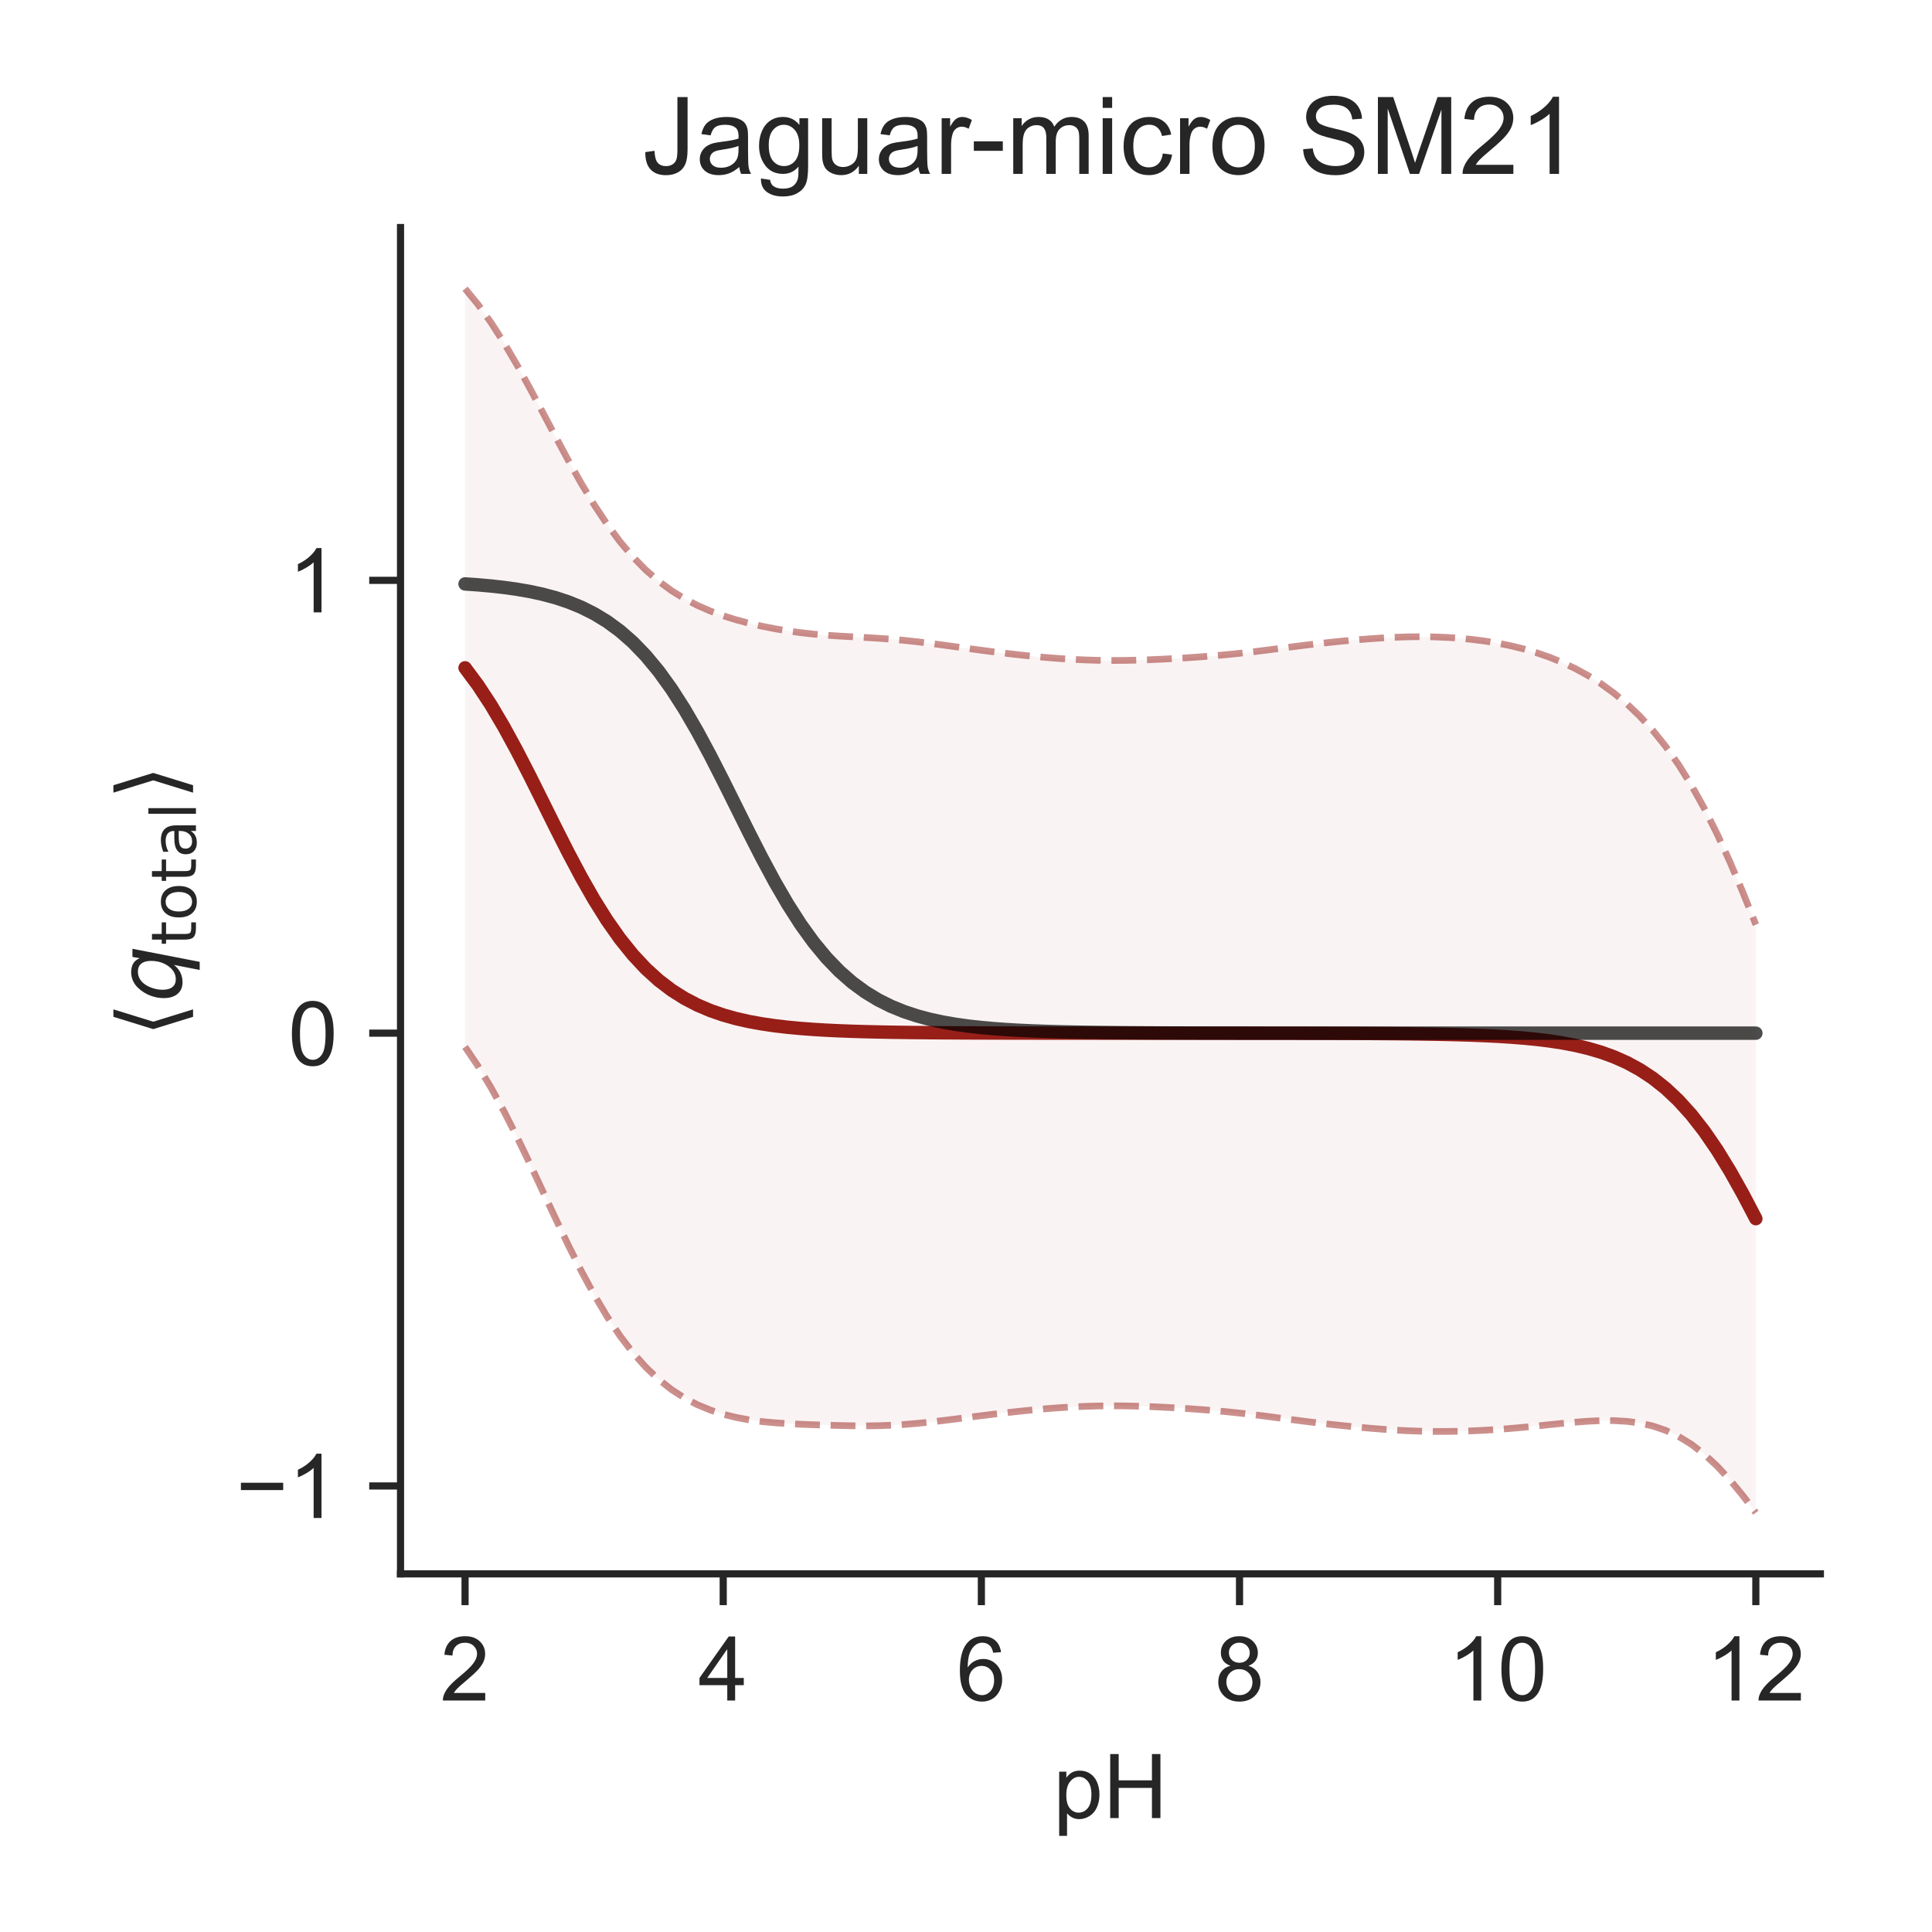 <?xml version="1.0" encoding="utf-8" standalone="no"?>
<!DOCTYPE svg PUBLIC "-//W3C//DTD SVG 1.1//EN"
  "http://www.w3.org/Graphics/SVG/1.1/DTD/svg11.dtd">
<!-- Created with matplotlib (http://matplotlib.org/) -->
<svg height="216pt" version="1.1" viewBox="0 0 216 216" width="216pt" xmlns="http://www.w3.org/2000/svg" xmlns:xlink="http://www.w3.org/1999/xlink">
 <defs>
  <style type="text/css">
*{stroke-linecap:butt;stroke-linejoin:round;}
  </style>
 </defs>
 <g id="figure_1">
  <g id="patch_1">
   <path d="M 0 216 
L 216 216 
L 216 0 
L 0 0 
z
" style="fill:#ffffff;"/>
  </g>
  <g id="axes_1">
   <g id="patch_2">
    <path d="M 44.78 175.96 
L 203.52 175.96 
L 203.52 25.44 
L 44.78 25.44 
z
" style="fill:#ffffff;"/>
   </g>
   <g id="matplotlib.axis_1">
    <g id="xtick_1">
     <g id="line2d_1">
      <defs>
       <path d="M 0 0 
L 0 3.5 
" id="mcd82fbb2e9" style="stroke:#262626;stroke-width:0.8;"/>
      </defs>
      <g>
       <use style="fill:#262626;stroke:#262626;stroke-width:0.8;" x="51.995" xlink:href="#mcd82fbb2e9" y="175.96"/>
      </g>
     </g>
     <g id="text_1">
      <!-- 2 -->
      <defs>
       <path d="M 50.344 8.453 
L 50.344 0 
L 3.031 0 
Q 2.938 3.172 4.047 6.109 
Q 5.859 10.938 9.828 15.625 
Q 13.812 20.312 21.344 26.469 
Q 33.016 36.031 37.109 41.625 
Q 41.219 47.219 41.219 52.203 
Q 41.219 57.422 37.469 61 
Q 33.734 64.594 27.734 64.594 
Q 21.391 64.594 17.578 60.781 
Q 13.766 56.984 13.719 50.25 
L 4.688 51.172 
Q 5.609 61.281 11.656 66.578 
Q 17.719 71.875 27.938 71.875 
Q 38.234 71.875 44.234 66.156 
Q 50.25 60.453 50.25 52 
Q 50.25 47.703 48.484 43.547 
Q 46.734 39.406 42.656 34.812 
Q 38.578 30.219 29.109 22.219 
Q 21.188 15.578 18.938 13.203 
Q 16.703 10.844 15.234 8.453 
z
" id="ArialMT-32"/>
      </defs>
      <g style="fill:#262626;" transform="translate(49.215 190.118)scale(0.1 -0.1)">
       <use xlink:href="#ArialMT-32"/>
      </g>
     </g>
    </g>
    <g id="xtick_2">
     <g id="line2d_2">
      <g>
       <use style="fill:#262626;stroke:#262626;stroke-width:0.8;" x="80.857" xlink:href="#mcd82fbb2e9" y="175.96"/>
      </g>
     </g>
     <g id="text_2">
      <!-- 4 -->
      <defs>
       <path d="M 32.328 0 
L 32.328 17.141 
L 1.266 17.141 
L 1.266 25.203 
L 33.938 71.578 
L 41.109 71.578 
L 41.109 25.203 
L 50.781 25.203 
L 50.781 17.141 
L 41.109 17.141 
L 41.109 0 
z
M 32.328 25.203 
L 32.328 57.469 
L 9.906 25.203 
z
" id="ArialMT-34"/>
      </defs>
      <g style="fill:#262626;" transform="translate(78.077 190.118)scale(0.1 -0.1)">
       <use xlink:href="#ArialMT-34"/>
      </g>
     </g>
    </g>
    <g id="xtick_3">
     <g id="line2d_3">
      <g>
       <use style="fill:#262626;stroke:#262626;stroke-width:0.8;" x="109.719" xlink:href="#mcd82fbb2e9" y="175.96"/>
      </g>
     </g>
     <g id="text_3">
      <!-- 6 -->
      <defs>
       <path d="M 49.75 54.047 
L 41.016 53.375 
Q 39.844 58.547 37.703 60.891 
Q 34.125 64.656 28.906 64.656 
Q 24.703 64.656 21.531 62.312 
Q 17.391 59.281 14.984 53.469 
Q 12.594 47.656 12.5 36.922 
Q 15.672 41.75 20.266 44.094 
Q 24.859 46.438 29.891 46.438 
Q 38.672 46.438 44.844 39.969 
Q 51.031 33.5 51.031 23.25 
Q 51.031 16.5 48.125 10.719 
Q 45.219 4.938 40.141 1.859 
Q 35.062 -1.219 28.609 -1.219 
Q 17.625 -1.219 10.688 6.859 
Q 3.766 14.938 3.766 33.5 
Q 3.766 54.25 11.422 63.672 
Q 18.109 71.875 29.438 71.875 
Q 37.891 71.875 43.281 67.141 
Q 48.688 62.406 49.75 54.047 
z
M 13.875 23.188 
Q 13.875 18.656 15.797 14.5 
Q 17.719 10.359 21.188 8.172 
Q 24.656 6 28.469 6 
Q 34.031 6 38.031 10.484 
Q 42.047 14.984 42.047 22.703 
Q 42.047 30.125 38.078 34.391 
Q 34.125 38.672 28.125 38.672 
Q 22.172 38.672 18.016 34.391 
Q 13.875 30.125 13.875 23.188 
z
" id="ArialMT-36"/>
      </defs>
      <g style="fill:#262626;" transform="translate(106.939 190.118)scale(0.1 -0.1)">
       <use xlink:href="#ArialMT-36"/>
      </g>
     </g>
    </g>
    <g id="xtick_4">
     <g id="line2d_4">
      <g>
       <use style="fill:#262626;stroke:#262626;stroke-width:0.8;" x="138.581" xlink:href="#mcd82fbb2e9" y="175.96"/>
      </g>
     </g>
     <g id="text_4">
      <!-- 8 -->
      <defs>
       <path d="M 17.672 38.812 
Q 12.203 40.828 9.562 44.531 
Q 6.938 48.25 6.938 53.422 
Q 6.938 61.234 12.547 66.547 
Q 18.172 71.875 27.484 71.875 
Q 36.859 71.875 42.578 66.422 
Q 48.297 60.984 48.297 53.172 
Q 48.297 48.188 45.672 44.5 
Q 43.062 40.828 37.75 38.812 
Q 44.344 36.672 47.781 31.875 
Q 51.219 27.094 51.219 20.453 
Q 51.219 11.281 44.719 5.031 
Q 38.234 -1.219 27.641 -1.219 
Q 17.047 -1.219 10.547 5.047 
Q 4.047 11.328 4.047 20.703 
Q 4.047 27.688 7.594 32.391 
Q 11.141 37.109 17.672 38.812 
z
M 15.922 53.719 
Q 15.922 48.641 19.188 45.406 
Q 22.469 42.188 27.688 42.188 
Q 32.766 42.188 36.016 45.375 
Q 39.266 48.578 39.266 53.219 
Q 39.266 58.062 35.906 61.359 
Q 32.562 64.656 27.594 64.656 
Q 22.562 64.656 19.234 61.422 
Q 15.922 58.203 15.922 53.719 
z
M 13.094 20.656 
Q 13.094 16.891 14.875 13.375 
Q 16.656 9.859 20.172 7.922 
Q 23.688 6 27.734 6 
Q 34.031 6 38.125 10.047 
Q 42.234 14.109 42.234 20.359 
Q 42.234 26.703 38.016 30.859 
Q 33.797 35.016 27.438 35.016 
Q 21.234 35.016 17.156 30.906 
Q 13.094 26.812 13.094 20.656 
z
" id="ArialMT-38"/>
      </defs>
      <g style="fill:#262626;" transform="translate(135.8 190.118)scale(0.1 -0.1)">
       <use xlink:href="#ArialMT-38"/>
      </g>
     </g>
    </g>
    <g id="xtick_5">
     <g id="line2d_5">
      <g>
       <use style="fill:#262626;stroke:#262626;stroke-width:0.8;" x="167.443" xlink:href="#mcd82fbb2e9" y="175.96"/>
      </g>
     </g>
     <g id="text_5">
      <!-- 10 -->
      <defs>
       <path d="M 37.25 0 
L 28.469 0 
L 28.469 56 
Q 25.297 52.984 20.141 49.953 
Q 14.984 46.922 10.891 45.406 
L 10.891 53.906 
Q 18.266 57.375 23.781 62.297 
Q 29.297 67.234 31.594 71.875 
L 37.25 71.875 
z
" id="ArialMT-31"/>
       <path d="M 4.156 35.297 
Q 4.156 48 6.766 55.734 
Q 9.375 63.484 14.516 67.672 
Q 19.672 71.875 27.484 71.875 
Q 33.25 71.875 37.594 69.547 
Q 41.938 67.234 44.766 62.859 
Q 47.609 58.5 49.219 52.219 
Q 50.828 45.953 50.828 35.297 
Q 50.828 22.703 48.234 14.969 
Q 45.656 7.234 40.5 3 
Q 35.359 -1.219 27.484 -1.219 
Q 17.141 -1.219 11.234 6.203 
Q 4.156 15.141 4.156 35.297 
z
M 13.188 35.297 
Q 13.188 17.672 17.312 11.828 
Q 21.438 6 27.484 6 
Q 33.547 6 37.672 11.859 
Q 41.797 17.719 41.797 35.297 
Q 41.797 52.984 37.672 58.781 
Q 33.547 64.594 27.391 64.594 
Q 21.344 64.594 17.719 59.469 
Q 13.188 52.938 13.188 35.297 
z
" id="ArialMT-30"/>
      </defs>
      <g style="fill:#262626;" transform="translate(161.882 190.118)scale(0.1 -0.1)">
       <use xlink:href="#ArialMT-31"/>
       <use x="55.615" xlink:href="#ArialMT-30"/>
      </g>
     </g>
    </g>
    <g id="xtick_6">
     <g id="line2d_6">
      <g>
       <use style="fill:#262626;stroke:#262626;stroke-width:0.8;" x="196.305" xlink:href="#mcd82fbb2e9" y="175.96"/>
      </g>
     </g>
     <g id="text_6">
      <!-- 12 -->
      <g style="fill:#262626;" transform="translate(190.744 190.118)scale(0.1 -0.1)">
       <use xlink:href="#ArialMT-31"/>
       <use x="55.615" xlink:href="#ArialMT-32"/>
      </g>
     </g>
    </g>
    <g id="text_7">
     <!-- pH -->
     <defs>
      <path d="M 6.594 -19.875 
L 6.594 51.859 
L 14.594 51.859 
L 14.594 45.125 
Q 17.438 49.078 21 51.047 
Q 24.562 53.031 29.641 53.031 
Q 36.281 53.031 41.359 49.609 
Q 46.438 46.188 49.016 39.953 
Q 51.609 33.734 51.609 26.312 
Q 51.609 18.359 48.75 11.984 
Q 45.906 5.609 40.453 2.219 
Q 35.016 -1.172 29 -1.172 
Q 24.609 -1.172 21.109 0.688 
Q 17.625 2.547 15.375 5.375 
L 15.375 -19.875 
z
M 14.547 25.641 
Q 14.547 15.625 18.594 10.844 
Q 22.656 6.062 28.422 6.062 
Q 34.281 6.062 38.453 11.016 
Q 42.625 15.969 42.625 26.375 
Q 42.625 36.281 38.547 41.203 
Q 34.469 46.141 28.812 46.141 
Q 23.188 46.141 18.859 40.891 
Q 14.547 35.641 14.547 25.641 
z
" id="ArialMT-70"/>
      <path d="M 8.016 0 
L 8.016 71.578 
L 17.484 71.578 
L 17.484 42.188 
L 54.688 42.188 
L 54.688 71.578 
L 64.156 71.578 
L 64.156 0 
L 54.688 0 
L 54.688 33.734 
L 17.484 33.734 
L 17.484 0 
z
" id="ArialMT-48"/>
     </defs>
     <g style="fill:#262626;" transform="translate(117.759 203.263)scale(0.1 -0.1)">
      <use xlink:href="#ArialMT-70"/>
      <use x="55.615" xlink:href="#ArialMT-48"/>
     </g>
    </g>
   </g>
   <g id="matplotlib.axis_2">
    <g id="ytick_1">
     <g id="line2d_7">
      <defs>
       <path d="M 0 0 
L -3.5 0 
" id="m16e7ffbf6f" style="stroke:#262626;stroke-width:0.8;"/>
      </defs>
      <g>
       <use style="fill:#262626;stroke:#262626;stroke-width:0.8;" x="44.78" xlink:href="#m16e7ffbf6f" y="166.134"/>
      </g>
     </g>
     <g id="text_8">
      <!-- −1 -->
      <defs>
       <path d="M 52.828 31.203 
L 5.562 31.203 
L 5.562 39.406 
L 52.828 39.406 
z
" id="ArialMT-2212"/>
      </defs>
      <g style="fill:#262626;" transform="translate(26.378 169.713)scale(0.1 -0.1)">
       <use xlink:href="#ArialMT-2212"/>
       <use x="58.398" xlink:href="#ArialMT-31"/>
      </g>
     </g>
    </g>
    <g id="ytick_2">
     <g id="line2d_8">
      <g>
       <use style="fill:#262626;stroke:#262626;stroke-width:0.8;" x="44.78" xlink:href="#m16e7ffbf6f" y="115.509"/>
      </g>
     </g>
     <g id="text_9">
      <!-- 0 -->
      <g style="fill:#262626;" transform="translate(32.219 119.088)scale(0.1 -0.1)">
       <use xlink:href="#ArialMT-30"/>
      </g>
     </g>
    </g>
    <g id="ytick_3">
     <g id="line2d_9">
      <g>
       <use style="fill:#262626;stroke:#262626;stroke-width:0.8;" x="44.78" xlink:href="#m16e7ffbf6f" y="64.885"/>
      </g>
     </g>
     <g id="text_10">
      <!-- 1 -->
      <g style="fill:#262626;" transform="translate(32.219 68.464)scale(0.1 -0.1)">
       <use xlink:href="#ArialMT-31"/>
      </g>
     </g>
    </g>
    <g id="text_11">
     <!-- $\langle q_\mathsf{total} \rangle$ -->
     <defs>
      <path d="M 8.938 31.344 
L 22.703 75.875 
L 31 75.875 
L 17.234 31.344 
L 31 -13.188 
L 22.703 -13.188 
z
" id="DejaVuSans-27e8"/>
      <path d="M 41.703 8.203 
Q 38.094 3.469 33.172 1.016 
Q 28.266 -1.422 22.312 -1.422 
Q 14.016 -1.422 9.297 4.172 
Q 4.594 9.766 4.594 19.578 
Q 4.594 27.484 7.5 34.859 
Q 10.406 42.234 15.828 48.094 
Q 19.344 51.906 23.906 53.953 
Q 28.469 56 33.5 56 
Q 39.547 56 43.453 53.609 
Q 47.359 51.219 49.125 46.391 
L 50.688 54.594 
L 59.719 54.594 
L 45.125 -20.609 
L 36.078 -20.609 
z
M 13.922 20.906 
Q 13.922 13.672 16.938 9.891 
Q 19.969 6.109 25.688 6.109 
Q 34.188 6.109 40.188 14.234 
Q 46.188 22.359 46.188 33.984 
Q 46.188 41.016 43.078 44.75 
Q 39.984 48.484 34.188 48.484 
Q 29.938 48.484 26.312 46.5 
Q 22.703 44.531 20.016 40.719 
Q 17.188 36.719 15.547 31.344 
Q 13.922 25.984 13.922 20.906 
z
" id="DejaVuSans-Oblique-71"/>
      <path d="M 18.312 70.219 
L 18.312 54.688 
L 36.812 54.688 
L 36.812 47.703 
L 18.312 47.703 
L 18.312 18.016 
Q 18.312 11.328 20.141 9.422 
Q 21.969 7.516 27.594 7.516 
L 36.812 7.516 
L 36.812 0 
L 27.594 0 
Q 17.188 0 13.234 3.875 
Q 9.281 7.766 9.281 18.016 
L 9.281 47.703 
L 2.688 47.703 
L 2.688 54.688 
L 9.281 54.688 
L 9.281 70.219 
z
" id="DejaVuSans-74"/>
      <path d="M 30.609 48.391 
Q 23.391 48.391 19.188 42.75 
Q 14.984 37.109 14.984 27.297 
Q 14.984 17.484 19.156 11.844 
Q 23.344 6.203 30.609 6.203 
Q 37.797 6.203 41.984 11.859 
Q 46.188 17.531 46.188 27.297 
Q 46.188 37.016 41.984 42.703 
Q 37.797 48.391 30.609 48.391 
z
M 30.609 56 
Q 42.328 56 49.016 48.375 
Q 55.719 40.766 55.719 27.297 
Q 55.719 13.875 49.016 6.219 
Q 42.328 -1.422 30.609 -1.422 
Q 18.844 -1.422 12.172 6.219 
Q 5.516 13.875 5.516 27.297 
Q 5.516 40.766 12.172 48.375 
Q 18.844 56 30.609 56 
z
" id="DejaVuSans-6f"/>
      <path d="M 34.281 27.484 
Q 23.391 27.484 19.188 25 
Q 14.984 22.516 14.984 16.5 
Q 14.984 11.719 18.141 8.906 
Q 21.297 6.109 26.703 6.109 
Q 34.188 6.109 38.703 11.406 
Q 43.219 16.703 43.219 25.484 
L 43.219 27.484 
z
M 52.203 31.203 
L 52.203 0 
L 43.219 0 
L 43.219 8.297 
Q 40.141 3.328 35.547 0.953 
Q 30.953 -1.422 24.312 -1.422 
Q 15.922 -1.422 10.953 3.297 
Q 6 8.016 6 15.922 
Q 6 25.141 12.172 29.828 
Q 18.359 34.516 30.609 34.516 
L 43.219 34.516 
L 43.219 35.406 
Q 43.219 41.609 39.141 45 
Q 35.062 48.391 27.688 48.391 
Q 23 48.391 18.547 47.266 
Q 14.109 46.141 10.016 43.891 
L 10.016 52.203 
Q 14.938 54.109 19.578 55.047 
Q 24.219 56 28.609 56 
Q 40.484 56 46.344 49.844 
Q 52.203 43.703 52.203 31.203 
z
" id="DejaVuSans-61"/>
      <path d="M 9.422 75.984 
L 18.406 75.984 
L 18.406 0 
L 9.422 0 
z
" id="DejaVuSans-6c"/>
      <path d="M 30.078 31.344 
L 16.312 -13.188 
L 8.016 -13.188 
L 21.781 31.344 
L 8.016 75.875 
L 16.312 75.875 
z
" id="DejaVuSans-27e9"/>
     </defs>
     <g style="fill:#262626;" transform="translate(20.278 115.95)rotate(-90)scale(0.1 -0.1)">
      <use transform="translate(0 0.125)" xlink:href="#DejaVuSans-27e8"/>
      <use transform="translate(39.014 0.125)" xlink:href="#DejaVuSans-Oblique-71"/>
      <use transform="translate(102.49 -16.281)scale(0.7)" xlink:href="#DejaVuSans-74"/>
      <use transform="translate(129.937 -16.281)scale(0.7)" xlink:href="#DejaVuSans-6f"/>
      <use transform="translate(172.764 -16.281)scale(0.7)" xlink:href="#DejaVuSans-74"/>
      <use transform="translate(200.21 -16.281)scale(0.7)" xlink:href="#DejaVuSans-61"/>
      <use transform="translate(243.105 -16.281)scale(0.7)" xlink:href="#DejaVuSans-6c"/>
      <use transform="translate(265.288 0.125)" xlink:href="#DejaVuSans-27e9"/>
     </g>
    </g>
   </g>
   <g id="PolyCollection_1">
    <defs>
     <path d="M 51.995 -183.718 
L 51.995 -98.954 
L 53.439 -96.818 
L 54.882 -94.425 
L 56.325 -91.791 
L 57.768 -88.952 
L 59.211 -85.959 
L 60.654 -82.882 
L 62.097 -79.797 
L 63.54 -76.783 
L 64.983 -73.912 
L 66.426 -71.242 
L 67.869 -68.814 
L 69.313 -66.654 
L 70.756 -64.767 
L 72.199 -63.147 
L 73.642 -61.777 
L 75.085 -60.638 
L 76.528 -59.705 
L 77.971 -58.952 
L 79.414 -58.355 
L 80.857 -57.887 
L 82.3 -57.529 
L 83.743 -57.262 
L 85.187 -57.068 
L 86.63 -56.932 
L 88.073 -56.836 
L 89.516 -56.767 
L 90.959 -56.712 
L 92.402 -56.666 
L 93.845 -56.626 
L 95.288 -56.597 
L 96.731 -56.587 
L 98.174 -56.605 
L 99.617 -56.656 
L 101.061 -56.741 
L 102.504 -56.861 
L 103.947 -57.008 
L 105.39 -57.177 
L 106.833 -57.358 
L 108.276 -57.543 
L 109.719 -57.725 
L 111.162 -57.901 
L 112.605 -58.069 
L 114.048 -58.227 
L 115.491 -58.373 
L 116.935 -58.502 
L 118.378 -58.612 
L 119.821 -58.701 
L 121.264 -58.767 
L 122.707 -58.809 
L 124.15 -58.827 
L 125.593 -58.821 
L 127.036 -58.791 
L 128.479 -58.743 
L 129.922 -58.679 
L 131.365 -58.602 
L 132.809 -58.513 
L 134.252 -58.413 
L 135.695 -58.298 
L 137.138 -58.167 
L 138.581 -58.019 
L 140.024 -57.853 
L 141.467 -57.673 
L 142.91 -57.484 
L 144.353 -57.293 
L 145.796 -57.107 
L 147.239 -56.93 
L 148.683 -56.765 
L 150.126 -56.611 
L 151.569 -56.469 
L 153.012 -56.337 
L 154.455 -56.22 
L 155.898 -56.122 
L 157.341 -56.045 
L 158.784 -55.992 
L 160.227 -55.964 
L 161.67 -55.962 
L 163.113 -55.984 
L 164.557 -56.029 
L 166 -56.098 
L 167.443 -56.188 
L 168.886 -56.299 
L 170.329 -56.428 
L 171.772 -56.569 
L 173.215 -56.718 
L 174.658 -56.864 
L 176.101 -56.998 
L 177.544 -57.106 
L 178.987 -57.171 
L 180.431 -57.174 
L 181.874 -57.093 
L 183.317 -56.903 
L 184.76 -56.578 
L 186.203 -56.091 
L 187.646 -55.416 
L 189.089 -54.532 
L 190.532 -53.424 
L 191.975 -52.087 
L 193.418 -50.532 
L 194.861 -48.782 
L 196.305 -46.882 
L 196.305 -112.621 
L 196.305 -112.621 
L 194.861 -116.22 
L 193.418 -119.617 
L 191.975 -122.766 
L 190.532 -125.64 
L 189.089 -128.229 
L 187.646 -130.536 
L 186.203 -132.576 
L 184.76 -134.371 
L 183.317 -135.943 
L 181.874 -137.318 
L 180.431 -138.517 
L 178.987 -139.562 
L 177.544 -140.472 
L 176.101 -141.261 
L 174.658 -141.943 
L 173.215 -142.529 
L 171.772 -143.029 
L 170.329 -143.452 
L 168.886 -143.805 
L 167.443 -144.095 
L 166 -144.328 
L 164.557 -144.51 
L 163.113 -144.647 
L 161.67 -144.741 
L 160.227 -144.795 
L 158.784 -144.813 
L 157.341 -144.797 
L 155.898 -144.748 
L 154.455 -144.672 
L 153.012 -144.573 
L 151.569 -144.457 
L 150.126 -144.326 
L 148.683 -144.181 
L 147.239 -144.023 
L 145.796 -143.852 
L 144.353 -143.67 
L 142.91 -143.483 
L 141.467 -143.297 
L 140.024 -143.12 
L 138.581 -142.956 
L 137.138 -142.809 
L 135.695 -142.679 
L 134.252 -142.566 
L 132.809 -142.466 
L 131.365 -142.378 
L 129.922 -142.302 
L 128.479 -142.239 
L 127.036 -142.191 
L 125.593 -142.163 
L 124.15 -142.157 
L 122.707 -142.176 
L 121.264 -142.22 
L 119.821 -142.288 
L 118.378 -142.379 
L 116.935 -142.492 
L 115.491 -142.625 
L 114.048 -142.775 
L 112.605 -142.939 
L 111.162 -143.113 
L 109.719 -143.298 
L 108.276 -143.491 
L 106.833 -143.69 
L 105.39 -143.888 
L 103.947 -144.079 
L 102.504 -144.254 
L 101.061 -144.408 
L 99.617 -144.537 
L 98.174 -144.643 
L 96.731 -144.729 
L 95.288 -144.806 
L 93.845 -144.885 
L 92.402 -144.981 
L 90.959 -145.105 
L 89.516 -145.266 
L 88.073 -145.465 
L 86.63 -145.705 
L 85.187 -145.989 
L 83.743 -146.319 
L 82.3 -146.704 
L 80.857 -147.154 
L 79.414 -147.684 
L 77.971 -148.315 
L 76.528 -149.065 
L 75.085 -149.957 
L 73.642 -151.017 
L 72.199 -152.27 
L 70.756 -153.74 
L 69.313 -155.445 
L 67.869 -157.39 
L 66.426 -159.569 
L 64.983 -161.961 
L 63.54 -164.526 
L 62.097 -167.208 
L 60.654 -169.938 
L 59.211 -172.644 
L 57.768 -175.255 
L 56.325 -177.708 
L 54.882 -179.954 
L 53.439 -181.963 
L 51.995 -183.718 
z
" id="ma4533d041c" style="stroke:#ffffff;stroke-opacity:0.05;"/>
    </defs>
    <g clip-path="url(#pe2e0b1d4ac)">
     <use style="fill:#8c0800;fill-opacity:0.05;stroke:#ffffff;stroke-opacity:0.05;" x="0" xlink:href="#ma4533d041c" y="216"/>
    </g>
   </g>
   <g id="line2d_10">
    <path clip-path="url(#pe2e0b1d4ac)" d="M 51.995 74.664 
L 53.439 76.61 
L 54.882 78.81 
L 56.325 81.251 
L 57.768 83.897 
L 59.211 86.698 
L 60.654 89.59 
L 62.097 92.498 
L 63.54 95.345 
L 64.983 98.063 
L 66.426 100.594 
L 67.869 102.898 
L 69.313 104.951 
L 70.756 106.746 
L 72.199 108.292 
L 73.642 109.603 
L 75.085 110.702 
L 76.528 111.615 
L 77.971 112.366 
L 79.414 112.98 
L 80.857 113.48 
L 82.3 113.884 
L 83.743 114.21 
L 85.187 114.471 
L 86.63 114.681 
L 88.073 114.85 
L 89.516 114.984 
L 90.959 115.091 
L 92.402 115.177 
L 93.845 115.245 
L 95.288 115.299 
L 96.731 115.342 
L 98.174 115.376 
L 99.617 115.404 
L 101.061 115.425 
L 102.504 115.443 
L 103.947 115.456 
L 105.39 115.467 
L 106.833 115.476 
L 108.276 115.483 
L 109.719 115.488 
L 111.162 115.493 
L 112.605 115.496 
L 114.048 115.499 
L 115.491 115.501 
L 116.935 115.503 
L 118.378 115.504 
L 119.821 115.505 
L 121.264 115.506 
L 122.707 115.507 
L 124.15 115.508 
L 125.593 115.508 
L 127.036 115.509 
L 128.479 115.509 
L 129.922 115.51 
L 131.365 115.51 
L 132.809 115.51 
L 134.252 115.511 
L 135.695 115.511 
L 137.138 115.512 
L 138.581 115.513 
L 140.024 115.514 
L 141.467 115.515 
L 142.91 115.516 
L 144.353 115.518 
L 145.796 115.52 
L 147.239 115.523 
L 148.683 115.527 
L 150.126 115.532 
L 151.569 115.537 
L 153.012 115.545 
L 154.455 115.554 
L 155.898 115.565 
L 157.341 115.579 
L 158.784 115.598 
L 160.227 115.62 
L 161.67 115.649 
L 163.113 115.685 
L 164.557 115.73 
L 166 115.787 
L 167.443 115.858 
L 168.886 115.948 
L 170.329 116.06 
L 171.772 116.201 
L 173.215 116.377 
L 174.658 116.597 
L 176.101 116.87 
L 177.544 117.211 
L 178.987 117.633 
L 180.431 118.154 
L 181.874 118.795 
L 183.317 119.577 
L 184.76 120.526 
L 186.203 121.666 
L 187.646 123.024 
L 189.089 124.62 
L 190.532 126.468 
L 191.975 128.573 
L 193.418 130.926 
L 194.861 133.499 
L 196.305 136.248 
" style="fill:none;opacity:0.9;stroke:#8c0800;stroke-linecap:round;stroke-width:1.5;"/>
   </g>
   <g id="line2d_11">
    <path clip-path="url(#pe2e0b1d4ac)" d="M 51.995 65.284 
L 53.439 65.386 
L 54.882 65.514 
L 56.325 65.675 
L 57.768 65.875 
L 59.211 66.125 
L 60.654 66.437 
L 62.097 66.823 
L 63.54 67.301 
L 64.983 67.889 
L 66.426 68.61 
L 67.869 69.487 
L 69.313 70.545 
L 70.756 71.811 
L 72.199 73.306 
L 73.642 75.048 
L 75.085 77.048 
L 76.528 79.3 
L 77.971 81.786 
L 79.414 84.47 
L 80.857 87.296 
L 82.3 90.197 
L 83.743 93.099 
L 85.187 95.925 
L 86.63 98.608 
L 88.073 101.094 
L 89.516 103.347 
L 90.959 105.346 
L 92.402 107.089 
L 93.845 108.584 
L 95.288 109.849 
L 96.731 110.907 
L 98.174 111.784 
L 99.617 112.505 
L 101.061 113.093 
L 102.504 113.571 
L 103.947 113.958 
L 105.39 114.269 
L 106.833 114.519 
L 108.276 114.72 
L 109.719 114.88 
L 111.162 115.008 
L 112.605 115.111 
L 114.048 115.192 
L 115.491 115.257 
L 116.935 115.309 
L 118.378 115.35 
L 119.821 115.383 
L 121.264 115.409 
L 122.707 115.429 
L 124.15 115.446 
L 125.593 115.459 
L 127.036 115.469 
L 128.479 115.478 
L 129.922 115.484 
L 131.365 115.489 
L 132.809 115.493 
L 134.252 115.497 
L 135.695 115.499 
L 137.138 115.501 
L 138.581 115.503 
L 140.024 115.504 
L 141.467 115.505 
L 142.91 115.506 
L 144.353 115.507 
L 145.796 115.507 
L 147.239 115.508 
L 148.683 115.508 
L 150.126 115.508 
L 151.569 115.509 
L 153.012 115.509 
L 154.455 115.509 
L 155.898 115.509 
L 157.341 115.509 
L 158.784 115.509 
L 160.227 115.509 
L 161.67 115.509 
L 163.113 115.509 
L 164.557 115.509 
L 166 115.509 
L 167.443 115.509 
L 168.886 115.509 
L 170.329 115.509 
L 171.772 115.509 
L 173.215 115.509 
L 174.658 115.509 
L 176.101 115.509 
L 177.544 115.509 
L 178.987 115.509 
L 180.431 115.509 
L 181.874 115.509 
L 183.317 115.509 
L 184.76 115.509 
L 186.203 115.509 
L 187.646 115.509 
L 189.089 115.509 
L 190.532 115.509 
L 191.975 115.509 
L 193.418 115.509 
L 194.861 115.509 
L 196.305 115.509 
" style="fill:none;opacity:0.7;stroke:#000000;stroke-linecap:round;stroke-width:1.5;"/>
   </g>
   <g id="line2d_12">
    <path clip-path="url(#pe2e0b1d4ac)" d="M 51.995 32.282 
L 53.439 34.037 
L 54.882 36.046 
L 56.325 38.292 
L 57.768 40.745 
L 59.211 43.356 
L 60.654 46.062 
L 62.097 48.792 
L 63.54 51.474 
L 64.983 54.039 
L 66.426 56.431 
L 67.869 58.61 
L 69.313 60.555 
L 70.756 62.26 
L 72.199 63.73 
L 73.642 64.983 
L 75.085 66.043 
L 76.528 66.935 
L 77.971 67.685 
L 79.414 68.316 
L 80.857 68.846 
L 82.3 69.296 
L 83.743 69.681 
L 85.187 70.011 
L 86.63 70.295 
L 88.073 70.535 
L 89.516 70.734 
L 90.959 70.895 
L 92.402 71.019 
L 93.845 71.115 
L 95.288 71.194 
L 96.731 71.271 
L 98.174 71.357 
L 99.617 71.463 
L 101.061 71.592 
L 102.504 71.746 
L 103.947 71.921 
L 105.39 72.112 
L 106.833 72.31 
L 108.276 72.509 
L 109.719 72.702 
L 111.162 72.887 
L 112.605 73.061 
L 114.048 73.225 
L 115.491 73.375 
L 116.935 73.508 
L 118.378 73.621 
L 119.821 73.712 
L 121.264 73.78 
L 122.707 73.824 
L 124.15 73.843 
L 125.593 73.837 
L 127.036 73.809 
L 128.479 73.761 
L 129.922 73.698 
L 131.365 73.622 
L 132.809 73.534 
L 134.252 73.434 
L 135.695 73.321 
L 137.138 73.191 
L 138.581 73.044 
L 140.024 72.88 
L 141.467 72.703 
L 142.91 72.517 
L 144.353 72.33 
L 145.796 72.148 
L 147.239 71.977 
L 148.683 71.819 
L 150.126 71.674 
L 151.569 71.543 
L 153.012 71.427 
L 154.455 71.328 
L 155.898 71.252 
L 157.341 71.203 
L 158.784 71.187 
L 160.227 71.205 
L 161.67 71.259 
L 163.113 71.353 
L 164.557 71.49 
L 166 71.672 
L 167.443 71.905 
L 168.886 72.195 
L 170.329 72.548 
L 171.772 72.971 
L 173.215 73.471 
L 174.658 74.057 
L 176.101 74.739 
L 177.544 75.528 
L 178.987 76.438 
L 180.431 77.483 
L 181.874 78.682 
L 183.317 80.057 
L 184.76 81.629 
L 186.203 83.424 
L 187.646 85.464 
L 189.089 87.771 
L 190.532 90.36 
L 191.975 93.234 
L 193.418 96.383 
L 194.861 99.78 
L 196.305 103.379 
" style="fill:none;opacity:0.45;stroke:#8c0800;stroke-dasharray:2.775,1.2;stroke-dashoffset:0;stroke-width:0.75;"/>
   </g>
   <g id="line2d_13">
    <path clip-path="url(#pe2e0b1d4ac)" d="M 51.995 117.046 
L 53.439 119.182 
L 54.882 121.575 
L 56.325 124.209 
L 57.768 127.048 
L 59.211 130.041 
L 60.654 133.118 
L 62.097 136.203 
L 63.54 139.217 
L 64.983 142.088 
L 66.426 144.758 
L 67.869 147.186 
L 69.313 149.346 
L 70.756 151.233 
L 72.199 152.853 
L 73.642 154.223 
L 75.085 155.362 
L 76.528 156.295 
L 77.971 157.048 
L 79.414 157.645 
L 80.857 158.113 
L 82.3 158.471 
L 83.743 158.738 
L 85.187 158.932 
L 86.63 159.068 
L 88.073 159.164 
L 89.516 159.233 
L 90.959 159.288 
L 92.402 159.334 
L 93.845 159.374 
L 95.288 159.403 
L 96.731 159.413 
L 98.174 159.395 
L 99.617 159.344 
L 101.061 159.259 
L 102.504 159.139 
L 103.947 158.992 
L 105.39 158.823 
L 106.833 158.642 
L 108.276 158.457 
L 109.719 158.275 
L 111.162 158.099 
L 112.605 157.931 
L 114.048 157.773 
L 115.491 157.627 
L 116.935 157.498 
L 118.378 157.388 
L 119.821 157.299 
L 121.264 157.233 
L 122.707 157.191 
L 124.15 157.173 
L 125.593 157.179 
L 127.036 157.209 
L 128.479 157.257 
L 129.922 157.321 
L 131.365 157.398 
L 132.809 157.487 
L 134.252 157.587 
L 135.695 157.702 
L 137.138 157.833 
L 138.581 157.981 
L 140.024 158.147 
L 141.467 158.327 
L 142.91 158.516 
L 144.353 158.707 
L 145.796 158.893 
L 147.239 159.07 
L 148.683 159.235 
L 150.126 159.389 
L 151.569 159.531 
L 153.012 159.663 
L 154.455 159.78 
L 155.898 159.878 
L 157.341 159.955 
L 158.784 160.008 
L 160.227 160.036 
L 161.67 160.038 
L 163.113 160.016 
L 164.557 159.971 
L 166 159.902 
L 167.443 159.812 
L 168.886 159.701 
L 170.329 159.572 
L 171.772 159.431 
L 173.215 159.282 
L 174.658 159.136 
L 176.101 159.002 
L 177.544 158.894 
L 178.987 158.829 
L 180.431 158.826 
L 181.874 158.907 
L 183.317 159.097 
L 184.76 159.422 
L 186.203 159.909 
L 187.646 160.584 
L 189.089 161.468 
L 190.532 162.576 
L 191.975 163.913 
L 193.418 165.468 
L 194.861 167.218 
L 196.305 169.118 
" style="fill:none;opacity:0.45;stroke:#8c0800;stroke-dasharray:2.775,1.2;stroke-dashoffset:0;stroke-width:0.75;"/>
   </g>
   <g id="patch_3">
    <path d="M 44.78 175.96 
L 44.78 25.44 
" style="fill:none;stroke:#262626;stroke-linecap:square;stroke-linejoin:miter;stroke-width:0.8;"/>
   </g>
   <g id="patch_4">
    <path d="M 44.78 175.96 
L 203.52 175.96 
" style="fill:none;stroke:#262626;stroke-linecap:square;stroke-linejoin:miter;stroke-width:0.8;"/>
   </g>
   <g id="text_12">
    <!-- Jaguar-micro SM21 -->
    <defs>
     <path d="M 2.875 20.312 
L 11.422 21.484 
Q 11.766 13.281 14.5 10.25 
Q 17.234 7.234 22.078 7.234 
Q 25.641 7.234 28.219 8.859 
Q 30.812 10.5 31.781 13.297 
Q 32.766 16.109 32.766 22.266 
L 32.766 71.578 
L 42.234 71.578 
L 42.234 22.797 
Q 42.234 13.812 40.062 8.875 
Q 37.891 3.953 33.172 1.359 
Q 28.469 -1.219 22.125 -1.219 
Q 12.703 -1.219 7.688 4.203 
Q 2.688 9.625 2.875 20.312 
z
" id="ArialMT-4a"/>
     <path d="M 40.438 6.391 
Q 35.547 2.25 31.031 0.531 
Q 26.516 -1.172 21.344 -1.172 
Q 12.797 -1.172 8.203 3 
Q 3.609 7.172 3.609 13.672 
Q 3.609 17.484 5.344 20.625 
Q 7.078 23.781 9.891 25.688 
Q 12.703 27.594 16.219 28.562 
Q 18.797 29.25 24.031 29.891 
Q 34.672 31.156 39.703 32.906 
Q 39.75 34.719 39.75 35.203 
Q 39.75 40.578 37.25 42.781 
Q 33.891 45.75 27.25 45.75 
Q 21.047 45.75 18.094 43.578 
Q 15.141 41.406 13.719 35.891 
L 5.125 37.062 
Q 6.297 42.578 8.984 45.969 
Q 11.672 49.359 16.75 51.188 
Q 21.828 53.031 28.516 53.031 
Q 35.156 53.031 39.297 51.469 
Q 43.453 49.906 45.406 47.531 
Q 47.359 45.172 48.141 41.547 
Q 48.578 39.312 48.578 33.453 
L 48.578 21.734 
Q 48.578 9.469 49.141 6.219 
Q 49.703 2.984 51.375 0 
L 42.188 0 
Q 40.828 2.734 40.438 6.391 
z
M 39.703 26.031 
Q 34.906 24.078 25.344 22.703 
Q 19.922 21.922 17.672 20.938 
Q 15.438 19.969 14.203 18.094 
Q 12.984 16.219 12.984 13.922 
Q 12.984 10.406 15.641 8.062 
Q 18.312 5.719 23.438 5.719 
Q 28.516 5.719 32.469 7.938 
Q 36.422 10.156 38.281 14.016 
Q 39.703 17 39.703 22.797 
z
" id="ArialMT-61"/>
     <path d="M 4.984 -4.297 
L 13.531 -5.562 
Q 14.062 -9.516 16.5 -11.328 
Q 19.781 -13.766 25.438 -13.766 
Q 31.547 -13.766 34.859 -11.328 
Q 38.188 -8.891 39.359 -4.5 
Q 40.047 -1.812 39.984 6.781 
Q 34.234 0 25.641 0 
Q 14.938 0 9.078 7.719 
Q 3.219 15.438 3.219 26.219 
Q 3.219 33.641 5.906 39.906 
Q 8.594 46.188 13.688 49.609 
Q 18.797 53.031 25.688 53.031 
Q 34.859 53.031 40.828 45.609 
L 40.828 51.859 
L 48.922 51.859 
L 48.922 7.031 
Q 48.922 -5.078 46.453 -10.125 
Q 44 -15.188 38.641 -18.109 
Q 33.297 -21.047 25.484 -21.047 
Q 16.219 -21.047 10.5 -16.875 
Q 4.781 -12.703 4.984 -4.297 
z
M 12.25 26.859 
Q 12.25 16.656 16.297 11.969 
Q 20.359 7.281 26.469 7.281 
Q 32.516 7.281 36.609 11.938 
Q 40.719 16.609 40.719 26.562 
Q 40.719 36.078 36.5 40.906 
Q 32.281 45.75 26.312 45.75 
Q 20.453 45.75 16.344 40.984 
Q 12.25 36.234 12.25 26.859 
z
" id="ArialMT-67"/>
     <path d="M 40.578 0 
L 40.578 7.625 
Q 34.516 -1.172 24.125 -1.172 
Q 19.531 -1.172 15.547 0.578 
Q 11.578 2.344 9.641 5 
Q 7.719 7.672 6.938 11.531 
Q 6.391 14.109 6.391 19.734 
L 6.391 51.859 
L 15.188 51.859 
L 15.188 23.094 
Q 15.188 16.219 15.719 13.812 
Q 16.547 10.359 19.234 8.375 
Q 21.922 6.391 25.875 6.391 
Q 29.828 6.391 33.297 8.422 
Q 36.766 10.453 38.203 13.938 
Q 39.656 17.438 39.656 24.078 
L 39.656 51.859 
L 48.438 51.859 
L 48.438 0 
z
" id="ArialMT-75"/>
     <path d="M 6.5 0 
L 6.5 51.859 
L 14.406 51.859 
L 14.406 44 
Q 17.438 49.516 20 51.266 
Q 22.562 53.031 25.641 53.031 
Q 30.078 53.031 34.672 50.203 
L 31.641 42.047 
Q 28.422 43.953 25.203 43.953 
Q 22.312 43.953 20.016 42.219 
Q 17.719 40.484 16.75 37.406 
Q 15.281 32.719 15.281 27.156 
L 15.281 0 
z
" id="ArialMT-72"/>
     <path d="M 3.172 21.484 
L 3.172 30.328 
L 30.172 30.328 
L 30.172 21.484 
z
" id="ArialMT-2d"/>
     <path d="M 6.594 0 
L 6.594 51.859 
L 14.453 51.859 
L 14.453 44.578 
Q 16.891 48.391 20.938 50.703 
Q 25 53.031 30.172 53.031 
Q 35.938 53.031 39.625 50.641 
Q 43.312 48.25 44.828 43.953 
Q 50.984 53.031 60.844 53.031 
Q 68.562 53.031 72.703 48.75 
Q 76.859 44.484 76.859 35.594 
L 76.859 0 
L 68.109 0 
L 68.109 32.672 
Q 68.109 37.938 67.25 40.25 
Q 66.406 42.578 64.156 43.984 
Q 61.922 45.406 58.891 45.406 
Q 53.422 45.406 49.797 41.766 
Q 46.188 38.141 46.188 30.125 
L 46.188 0 
L 37.406 0 
L 37.406 33.688 
Q 37.406 39.547 35.25 42.469 
Q 33.109 45.406 28.219 45.406 
Q 24.516 45.406 21.359 43.453 
Q 18.219 41.5 16.797 37.734 
Q 15.375 33.984 15.375 26.906 
L 15.375 0 
z
" id="ArialMT-6d"/>
     <path d="M 6.641 61.469 
L 6.641 71.578 
L 15.438 71.578 
L 15.438 61.469 
z
M 6.641 0 
L 6.641 51.859 
L 15.438 51.859 
L 15.438 0 
z
" id="ArialMT-69"/>
     <path d="M 40.438 19 
L 49.078 17.875 
Q 47.656 8.938 41.812 3.875 
Q 35.984 -1.172 27.484 -1.172 
Q 16.844 -1.172 10.375 5.781 
Q 3.906 12.75 3.906 25.734 
Q 3.906 34.125 6.688 40.422 
Q 9.469 46.734 15.156 49.875 
Q 20.844 53.031 27.547 53.031 
Q 35.984 53.031 41.359 48.75 
Q 46.734 44.484 48.25 36.625 
L 39.703 35.297 
Q 38.484 40.531 35.375 43.156 
Q 32.281 45.797 27.875 45.797 
Q 21.234 45.797 17.078 41.031 
Q 12.938 36.281 12.938 25.984 
Q 12.938 15.531 16.938 10.797 
Q 20.953 6.062 27.391 6.062 
Q 32.562 6.062 36.031 9.234 
Q 39.5 12.406 40.438 19 
z
" id="ArialMT-63"/>
     <path d="M 3.328 25.922 
Q 3.328 40.328 11.328 47.266 
Q 18.016 53.031 27.641 53.031 
Q 38.328 53.031 45.109 46.016 
Q 51.906 39.016 51.906 26.656 
Q 51.906 16.656 48.906 10.906 
Q 45.906 5.172 40.156 2 
Q 34.422 -1.172 27.641 -1.172 
Q 16.75 -1.172 10.031 5.812 
Q 3.328 12.797 3.328 25.922 
z
M 12.359 25.922 
Q 12.359 15.969 16.703 11.016 
Q 21.047 6.062 27.641 6.062 
Q 34.188 6.062 38.531 11.031 
Q 42.875 16.016 42.875 26.219 
Q 42.875 35.844 38.5 40.797 
Q 34.125 45.75 27.641 45.75 
Q 21.047 45.75 16.703 40.812 
Q 12.359 35.891 12.359 25.922 
z
" id="ArialMT-6f"/>
     <path id="ArialMT-20"/>
     <path d="M 4.5 23 
L 13.422 23.781 
Q 14.062 18.406 16.375 14.969 
Q 18.703 11.531 23.578 9.406 
Q 28.469 7.281 34.578 7.281 
Q 39.984 7.281 44.141 8.891 
Q 48.297 10.5 50.312 13.297 
Q 52.344 16.109 52.344 19.438 
Q 52.344 22.797 50.391 25.312 
Q 48.438 27.828 43.953 29.547 
Q 41.062 30.672 31.203 33.031 
Q 21.344 35.406 17.391 37.5 
Q 12.25 40.188 9.734 44.156 
Q 7.234 48.141 7.234 53.078 
Q 7.234 58.5 10.297 63.203 
Q 13.375 67.922 19.281 70.359 
Q 25.203 72.797 32.422 72.797 
Q 40.375 72.797 46.453 70.234 
Q 52.547 67.672 55.812 62.688 
Q 59.078 57.719 59.328 51.422 
L 50.25 50.734 
Q 49.516 57.516 45.281 60.984 
Q 41.062 64.453 32.812 64.453 
Q 24.219 64.453 20.281 61.297 
Q 16.359 58.156 16.359 53.719 
Q 16.359 49.859 19.141 47.359 
Q 21.875 44.875 33.422 42.266 
Q 44.969 39.656 49.266 37.703 
Q 55.516 34.812 58.484 30.391 
Q 61.469 25.984 61.469 20.219 
Q 61.469 14.5 58.203 9.438 
Q 54.938 4.391 48.797 1.578 
Q 42.672 -1.219 35.016 -1.219 
Q 25.297 -1.219 18.719 1.609 
Q 12.156 4.438 8.422 10.125 
Q 4.688 15.828 4.5 23 
z
" id="ArialMT-53"/>
     <path d="M 7.422 0 
L 7.422 71.578 
L 21.688 71.578 
L 38.625 20.906 
Q 40.969 13.812 42.047 10.297 
Q 43.266 14.203 45.844 21.781 
L 62.984 71.578 
L 75.734 71.578 
L 75.734 0 
L 66.609 0 
L 66.609 59.906 
L 45.797 0 
L 37.25 0 
L 16.547 60.938 
L 16.547 0 
z
" id="ArialMT-4d"/>
    </defs>
    <g style="fill:#262626;" transform="translate(71.803 19.44)scale(0.12 -0.12)">
     <use xlink:href="#ArialMT-4a"/>
     <use x="50" xlink:href="#ArialMT-61"/>
     <use x="105.615" xlink:href="#ArialMT-67"/>
     <use x="161.23" xlink:href="#ArialMT-75"/>
     <use x="216.846" xlink:href="#ArialMT-61"/>
     <use x="272.461" xlink:href="#ArialMT-72"/>
     <use x="305.762" xlink:href="#ArialMT-2d"/>
     <use x="339.062" xlink:href="#ArialMT-6d"/>
     <use x="422.363" xlink:href="#ArialMT-69"/>
     <use x="444.58" xlink:href="#ArialMT-63"/>
     <use x="494.58" xlink:href="#ArialMT-72"/>
     <use x="527.881" xlink:href="#ArialMT-6f"/>
     <use x="583.496" xlink:href="#ArialMT-20"/>
     <use x="611.279" xlink:href="#ArialMT-53"/>
     <use x="677.979" xlink:href="#ArialMT-4d"/>
     <use x="761.279" xlink:href="#ArialMT-32"/>
     <use x="816.895" xlink:href="#ArialMT-31"/>
    </g>
   </g>
  </g>
 </g>
 <defs>
  <clipPath id="pe2e0b1d4ac">
   <rect height="150.52" width="158.74" x="44.78" y="25.44"/>
  </clipPath>
 </defs>
</svg>
